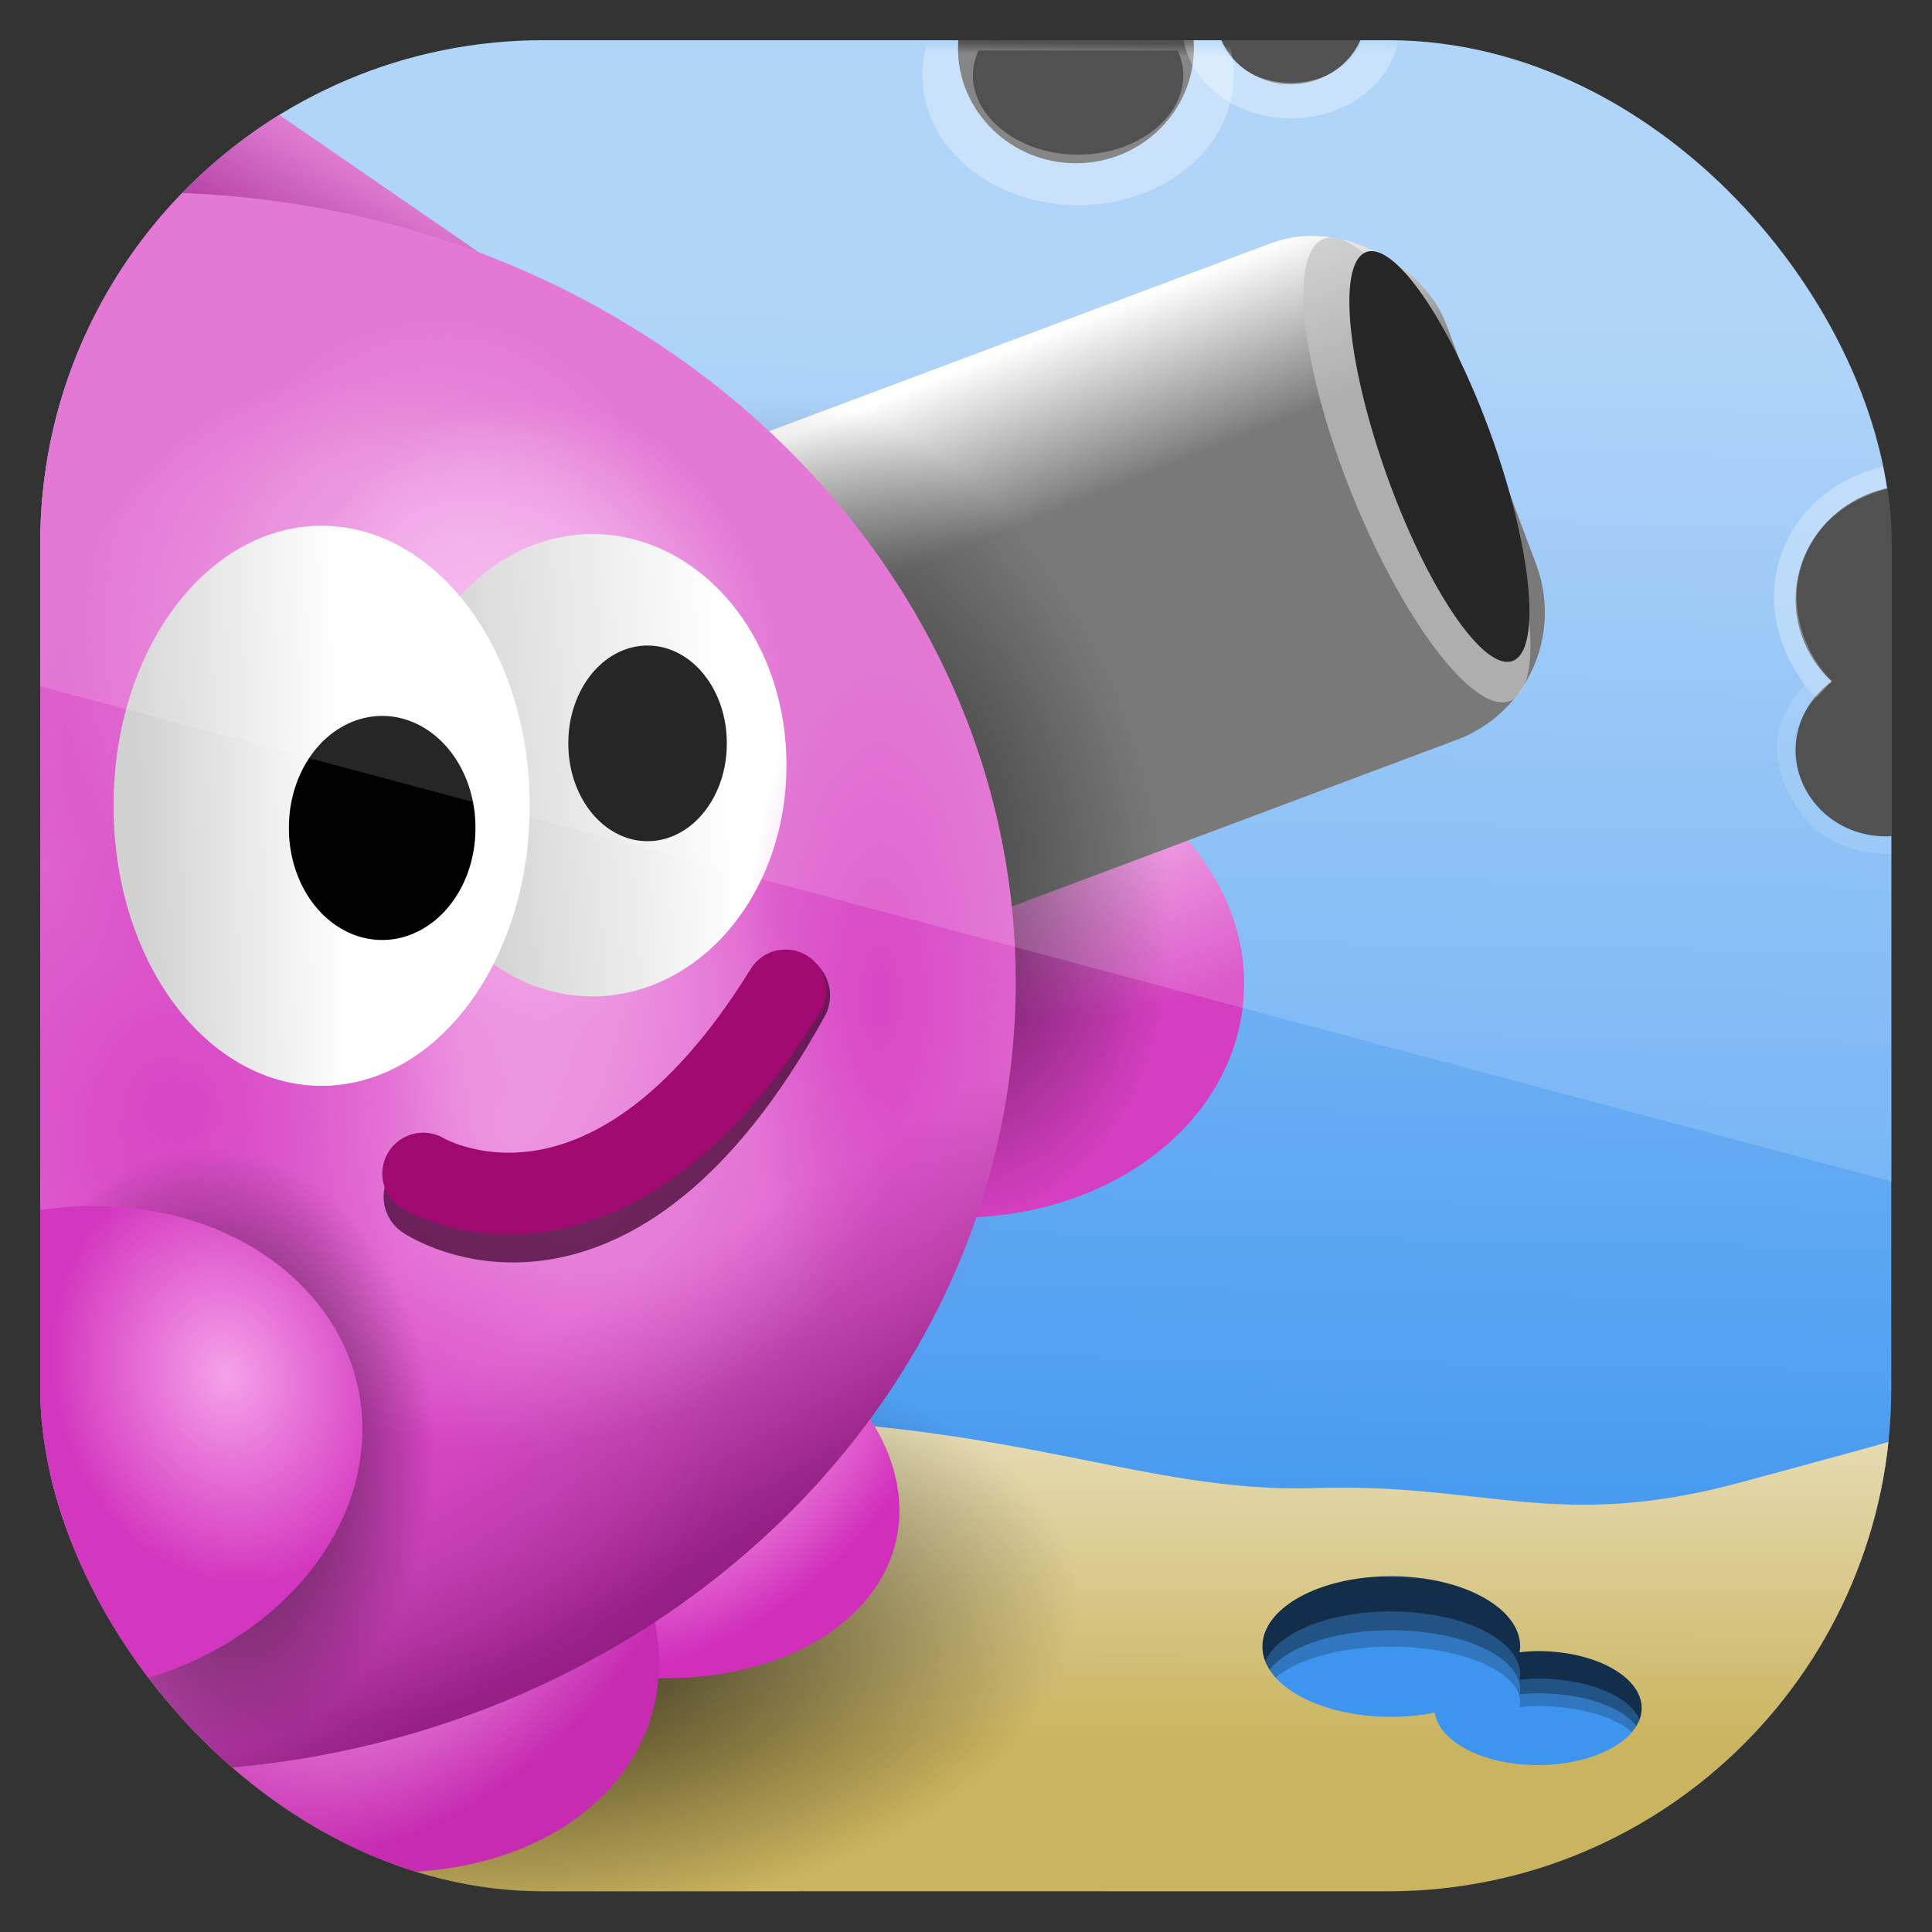 <?xml version="1.0" encoding="UTF-8" standalone="no"?>
<!-- Created with Inkscape (http://www.inkscape.org/) -->

<svg
   xmlns:dc="http://purl.org/dc/elements/1.1/"
   xmlns:cc="http://creativecommons.org/ns#"
   xmlns:rdf="http://www.w3.org/1999/02/22-rdf-syntax-ns#"
   xmlns:svg="http://www.w3.org/2000/svg"
   xmlns="http://www.w3.org/2000/svg"
   xmlns:xlink="http://www.w3.org/1999/xlink"
   xmlns:sodipodi="http://sodipodi.sourceforge.net/DTD/sodipodi-0.dtd"
   xmlns:inkscape="http://www.inkscape.org/namespaces/inkscape"
   width="96"
   height="96"
   id="svg11037"
   version="1.1"
   inkscape:version="0.48.3.1 r9886"
   sodipodi:docname="hedgewars.svg">
  <rect width="100%" height="100%" fill="#333333" stroke="none"/>
  <defs
     id="defs11039">
    <linearGradient
       y2="1046.1"
       x2="48"
       y1="962.622"
       x1="48"
       gradientTransform="matrix(1.15,0,0,1.15,-7.2,-150.653)"
       gradientUnits="userSpaceOnUse"
       id="linearGradient3886"
       xlink:href="#linearGradient3795"
       inkscape:collect="always" />
    <linearGradient
       id="linearGradient3795">
      <stop
         style="stop-color:#13a6fd;stop-opacity:1;"
         offset="0"
         id="stop3797" />
      <stop
         style="stop-color:#2975b6;stop-opacity:1;"
         offset="1"
         id="stop3799" />
    </linearGradient>
    <linearGradient
       y2="1046.1"
       x2="48"
       y1="962.622"
       x1="48"
       gradientTransform="matrix(1.15,0,0,1.15,-7.2,-150.653)"
       gradientUnits="userSpaceOnUse"
       id="linearGradient11642"
       xlink:href="#linearGradient3795"
       inkscape:collect="always" />
    <clipPath
       clipPathUnits="userSpaceOnUse"
       id="clipPath3009">
      <path
         id="path3011"
         d="m -2,956.362 -96,0 0,33.562 96,25.687 0,-59.25 z"
         style="opacity:0.15;fill:#ffffff;fill-opacity:1;stroke:none"
         inkscape:connector-curvature="0" />
    </clipPath>
    <linearGradient
       x1="64.056"
       y1="77.703"
       x2="65.101"
       y2="19.678"
       id="linearGradient4259"
       xlink:href="#linearGradient4253"
       gradientUnits="userSpaceOnUse" />
    <linearGradient
       id="linearGradient4253">
      <stop
         id="stop4255"
         style="stop-color:#3d95f0;stop-opacity:1"
         offset="0" />
      <stop
         id="stop4257"
         style="stop-color:#a3cdf8;stop-opacity:1"
         offset="1" />
    </linearGradient>
    <linearGradient
       x1="7.514"
       y1="14.76"
       x2="10.647"
       y2="12.04"
       id="linearGradient4058"
       xlink:href="#linearGradient4052"
       gradientUnits="userSpaceOnUse" />
    <linearGradient
       id="linearGradient4052">
      <stop
         id="stop4054"
         style="stop-color:#9e218d;stop-opacity:1"
         offset="0" />
      <stop
         id="stop4056"
         style="stop-color:#cb2ab5;stop-opacity:1"
         offset="1" />
    </linearGradient>
    <linearGradient
       x1="40.573"
       y1="77.304"
       x2="40.653"
       y2="51.55"
       id="linearGradient4330"
       xlink:href="#linearGradient4237"
       gradientUnits="userSpaceOnUse"
       gradientTransform="matrix(1,0,0,0.538,0,41.117)" />
    <linearGradient
       id="linearGradient4237">
      <stop
         id="stop4239"
         style="stop-color:#cab45f;stop-opacity:1"
         offset="0" />
      <stop
         id="stop4241"
         style="stop-color:#e6dbb3;stop-opacity:1"
         offset="1" />
    </linearGradient>
    <radialGradient
       cx="21.465"
       cy="68.99"
       r="11.01"
       fx="21.465"
       fy="68.99"
       id="radialGradient5881"
       xlink:href="#linearGradient5867"
       gradientUnits="userSpaceOnUse"
       gradientTransform="matrix(1,0,0,0.928,0,4.963)" />
    <linearGradient
       id="linearGradient5867">
      <stop
         id="stop5869"
         style="stop-color:#000000;stop-opacity:1"
         offset="0" />
      <stop
         id="stop5871"
         style="stop-color:#000000;stop-opacity:0"
         offset="1" />
    </linearGradient>
    <radialGradient
       cx="26.981"
       cy="32.892"
       r="21.969"
       fx="26.981"
       fy="32.892"
       id="radialGradient4302"
       xlink:href="#linearGradient4032"
       gradientUnits="userSpaceOnUse"
       gradientTransform="matrix(0.073,0.525,-0.708,0.103,73.675,21.33)" />
    <linearGradient
       id="linearGradient4032">
      <stop
         id="stop4034"
         style="stop-color:#f8bcf0;stop-opacity:1"
         offset="0" />
      <stop
         id="stop4036"
         style="stop-color:#d53ec1;stop-opacity:1"
         offset="1" />
    </linearGradient>
    <linearGradient
       x1="46.874"
       y1="44.241"
       x2="46.709"
       y2="36.807"
       id="linearGradient4298"
       xlink:href="#linearGradient4292"
       gradientUnits="userSpaceOnUse"
       gradientTransform="translate(-23.644,0.478)" />
    <linearGradient
       id="linearGradient4292">
      <stop
         id="stop4294"
         style="stop-color:#626262;stop-opacity:1"
         offset="0" />
      <stop
         id="stop4296"
         style="stop-color:#ffffff;stop-opacity:1"
         offset="1" />
    </linearGradient>
    <linearGradient
       x1="13.661"
       y1="14.233"
       x2="16.525"
       y2="9.267"
       id="linearGradient4050"
       xlink:href="#linearGradient4044"
       gradientUnits="userSpaceOnUse" />
    <linearGradient
       id="linearGradient4044">
      <stop
         id="stop4046"
         style="stop-color:#ad249a;stop-opacity:1"
         offset="0" />
      <stop
         id="stop4048"
         style="stop-color:#e273d3;stop-opacity:1"
         offset="1" />
    </linearGradient>
    <radialGradient
       cx="21.465"
       cy="68.99"
       r="11.01"
       fx="21.465"
       fy="68.99"
       id="radialGradient5877"
       xlink:href="#linearGradient5867"
       gradientUnits="userSpaceOnUse"
       gradientTransform="matrix(1,0,0,0.928,0,4.963)" />
    <linearGradient
       id="linearGradient3312">
      <stop
         id="stop3314"
         style="stop-color:#000000;stop-opacity:1"
         offset="0" />
      <stop
         id="stop3316"
         style="stop-color:#000000;stop-opacity:0"
         offset="1" />
    </linearGradient>
    <radialGradient
       cx="24.827"
       cy="40.786"
       r="21.969"
       fx="24.827"
       fy="40.786"
       id="radialGradient4280"
       xlink:href="#linearGradient4258"
       gradientUnits="userSpaceOnUse"
       gradientTransform="matrix(0.306,0.221,-0.39,0.443,44.608,45.006)" />
    <linearGradient
       id="linearGradient4258">
      <stop
         id="stop4260"
         style="stop-color:#f8bcf0;stop-opacity:1"
         offset="0" />
      <stop
         id="stop4262"
         style="stop-color:#d22ebc;stop-opacity:1"
         offset="1" />
    </linearGradient>
    <radialGradient
       cx="22.777"
       cy="41.865"
       r="21.969"
       fx="22.777"
       fy="41.865"
       id="radialGradient4286"
       xlink:href="#linearGradient4038"
       gradientUnits="userSpaceOnUse"
       gradientTransform="matrix(0.357,0.319,-0.497,0.521,35.49,45.371)" />
    <linearGradient
       id="linearGradient4038">
      <stop
         id="stop4040"
         style="stop-color:#f8bcf0;stop-opacity:1"
         offset="0" />
      <stop
         id="stop4042"
         style="stop-color:#c72bb2;stop-opacity:1"
         offset="1" />
    </linearGradient>
    <linearGradient
       x1="35.527"
       y1="60.632"
       x2="41.694"
       y2="71.404"
       id="linearGradient4030"
       xlink:href="#linearGradient4024"
       gradientUnits="userSpaceOnUse" />
    <linearGradient
       id="linearGradient4024">
      <stop
         id="stop4026"
         style="stop-color:#de62ce;stop-opacity:1"
         offset="0" />
      <stop
         id="stop4028"
         style="stop-color:#951f85;stop-opacity:1"
         offset="1" />
    </linearGradient>
    <radialGradient
       cx="26.772"
       cy="37.307"
       r="10.297"
       fx="26.772"
       fy="37.307"
       id="radialGradient4008"
       xlink:href="#linearGradient3990"
       gradientUnits="userSpaceOnUse"
       gradientTransform="matrix(1,0,0,1.162,0,-6.027)" />
    <linearGradient
       id="linearGradient3990">
      <stop
         id="stop3992"
         style="stop-color:#d538c1;stop-opacity:1"
         offset="0" />
      <stop
         id="stop3994"
         style="stop-color:#d538c1;stop-opacity:0"
         offset="1" />
    </linearGradient>
    <radialGradient
       cx="26.772"
       cy="37.307"
       r="10.297"
       fx="26.772"
       fy="37.307"
       id="radialGradient4004"
       xlink:href="#linearGradient3990"
       gradientUnits="userSpaceOnUse"
       gradientTransform="matrix(1,0,0,1.162,0,-6.027)" />
    <linearGradient
       id="linearGradient3335">
      <stop
         id="stop3337"
         style="stop-color:#d538c1;stop-opacity:1"
         offset="0" />
      <stop
         id="stop3339"
         style="stop-color:#d538c1;stop-opacity:0"
         offset="1" />
    </linearGradient>
    <radialGradient
       cx="26.772"
       cy="37.307"
       r="10.297"
       fx="26.772"
       fy="37.307"
       id="radialGradient3976"
       xlink:href="#linearGradient3954"
       gradientUnits="userSpaceOnUse"
       gradientTransform="matrix(1,0,0,1.162,0,-6.027)" />
    <linearGradient
       id="linearGradient3954">
      <stop
         id="stop3956"
         style="stop-color:#f5b1ec;stop-opacity:1"
         offset="0" />
      <stop
         id="stop3958"
         style="stop-color:#f5b1ec;stop-opacity:0"
         offset="1" />
    </linearGradient>
    <radialGradient
       cx="26.772"
       cy="37.307"
       r="10.297"
       fx="26.772"
       fy="37.307"
       id="radialGradient3968"
       xlink:href="#linearGradient3954"
       gradientUnits="userSpaceOnUse"
       gradientTransform="matrix(1,0,0,1.162,0,-6.027)" />
    <linearGradient
       id="linearGradient3346">
      <stop
         id="stop3348"
         style="stop-color:#f5b1ec;stop-opacity:1"
         offset="0" />
      <stop
         id="stop3350"
         style="stop-color:#f5b1ec;stop-opacity:0"
         offset="1" />
    </linearGradient>
    <radialGradient
       cx="26.772"
       cy="37.307"
       r="10.297"
       fx="26.772"
       fy="37.307"
       id="radialGradient3972"
       xlink:href="#linearGradient3954"
       gradientUnits="userSpaceOnUse"
       gradientTransform="matrix(1,0,0,1.162,0,-6.027)" />
    <linearGradient
       id="linearGradient3353">
      <stop
         id="stop3355"
         style="stop-color:#f5b1ec;stop-opacity:1"
         offset="0" />
      <stop
         id="stop3357"
         style="stop-color:#f5b1ec;stop-opacity:0"
         offset="1" />
    </linearGradient>
    <radialGradient
       cx="26.772"
       cy="37.307"
       r="10.297"
       fx="26.772"
       fy="37.307"
       id="radialGradient3996"
       xlink:href="#linearGradient3990"
       gradientUnits="userSpaceOnUse"
       gradientTransform="matrix(1,0,0,1.162,0,-6.027)" />
    <linearGradient
       id="linearGradient3360">
      <stop
         id="stop3362"
         style="stop-color:#d538c1;stop-opacity:1"
         offset="0" />
      <stop
         id="stop3364"
         style="stop-color:#d538c1;stop-opacity:0"
         offset="1" />
    </linearGradient>
    <radialGradient
       cx="21.465"
       cy="68.99"
       r="11.01"
       fx="21.465"
       fy="68.99"
       id="radialGradient5873"
       xlink:href="#linearGradient5867"
       gradientUnits="userSpaceOnUse"
       gradientTransform="matrix(1,0,0,0.928,0,4.963)" />
    <linearGradient
       id="linearGradient3367">
      <stop
         id="stop3369"
         style="stop-color:#000000;stop-opacity:1"
         offset="0" />
      <stop
         id="stop3371"
         style="stop-color:#000000;stop-opacity:0"
         offset="1" />
    </linearGradient>
    <radialGradient
       cx="26.772"
       cy="37.307"
       r="10.297"
       fx="26.772"
       fy="37.307"
       id="radialGradient4000"
       xlink:href="#linearGradient3990"
       gradientUnits="userSpaceOnUse"
       gradientTransform="matrix(1,0,0,1.162,0,-6.027)" />
    <linearGradient
       id="linearGradient3374">
      <stop
         id="stop3376"
         style="stop-color:#d538c1;stop-opacity:1"
         offset="0" />
      <stop
         id="stop3378"
         style="stop-color:#d538c1;stop-opacity:0"
         offset="1" />
    </linearGradient>
    <radialGradient
       cx="32.369"
       cy="45.968"
       r="21.969"
       fx="32.369"
       fy="45.968"
       id="radialGradient5861"
       xlink:href="#linearGradient4018"
       gradientUnits="userSpaceOnUse"
       gradientTransform="matrix(0.339,-0.083,0.102,0.413,-0.81,50.003)" />
    <linearGradient
       id="linearGradient4018">
      <stop
         id="stop4020"
         style="stop-color:#f5a1ea;stop-opacity:1"
         offset="0" />
      <stop
         id="stop4022"
         style="stop-color:#d437bf;stop-opacity:1"
         offset="1" />
    </linearGradient>
    <radialGradient
       cx="26.772"
       cy="37.307"
       r="10.297"
       fx="26.772"
       fy="37.307"
       id="radialGradient4012"
       xlink:href="#linearGradient3954"
       gradientUnits="userSpaceOnUse"
       gradientTransform="matrix(1,0,0,1.162,0,-6.027)" />
    <linearGradient
       id="linearGradient3385">
      <stop
         id="stop3387"
         style="stop-color:#f5b1ec;stop-opacity:1"
         offset="0" />
      <stop
         id="stop3389"
         style="stop-color:#f5b1ec;stop-opacity:0"
         offset="1" />
    </linearGradient>
    <radialGradient
       cx="26.772"
       cy="37.307"
       r="10.297"
       fx="26.772"
       fy="37.307"
       id="radialGradient3960"
       xlink:href="#linearGradient3954"
       gradientUnits="userSpaceOnUse"
       gradientTransform="matrix(1,0,0,1.162,0,-6.027)" />
    <linearGradient
       id="linearGradient3392">
      <stop
         id="stop3394"
         style="stop-color:#f5b1ec;stop-opacity:1"
         offset="0" />
      <stop
         id="stop3396"
         style="stop-color:#f5b1ec;stop-opacity:0"
         offset="1" />
    </linearGradient>
    <radialGradient
       cx="26.772"
       cy="37.307"
       r="10.297"
       fx="26.772"
       fy="37.307"
       id="radialGradient3964"
       xlink:href="#linearGradient3954"
       gradientUnits="userSpaceOnUse"
       gradientTransform="matrix(1,0,0,1.162,0,-6.027)" />
    <linearGradient
       id="linearGradient3399">
      <stop
         id="stop3401"
         style="stop-color:#f5b1ec;stop-opacity:1"
         offset="0" />
      <stop
         id="stop3403"
         style="stop-color:#f5b1ec;stop-opacity:0"
         offset="1" />
    </linearGradient>
    <linearGradient
       x1="13.91"
       y1="50.351"
       x2="61.371"
       y2="46.025"
       id="linearGradient4011"
       xlink:href="#linearGradient4005"
       gradientUnits="userSpaceOnUse" />
    <linearGradient
       id="linearGradient4005">
      <stop
         id="stop4007"
         style="stop-color:#d3d3d3;stop-opacity:1"
         offset="0" />
      <stop
         id="stop4009"
         style="stop-color:#ffffff;stop-opacity:1"
         offset="1" />
    </linearGradient>
    <linearGradient
       x1="39.299"
       y1="46.943"
       x2="3.054"
       y2="48.282"
       id="linearGradient4003"
       xlink:href="#linearGradient3997"
       gradientUnits="userSpaceOnUse" />
    <linearGradient
       id="linearGradient3997">
      <stop
         id="stop3999"
         style="stop-color:#ffffff;stop-opacity:1"
         offset="0" />
      <stop
         id="stop4001"
         style="stop-color:#d1d1d1;stop-opacity:1"
         offset="1" />
    </linearGradient>
    <radialGradient
       cx="26.772"
       cy="37.307"
       r="10.297"
       fx="26.772"
       fy="37.307"
       id="radialGradient4016"
       xlink:href="#linearGradient3990"
       gradientUnits="userSpaceOnUse"
       gradientTransform="matrix(1,0,0,1.162,0,-6.027)" />
    <linearGradient
       id="linearGradient3414">
      <stop
         id="stop3416"
         style="stop-color:#d538c1;stop-opacity:1"
         offset="0" />
      <stop
         id="stop3418"
         style="stop-color:#d538c1;stop-opacity:0"
         offset="1" />
    </linearGradient>
    <linearGradient
       x1="49.977"
       y1="11.412"
       x2="49.984"
       y2="10.756"
       id="linearGradient12054"
       xlink:href="#linearGradient5590"
       gradientUnits="userSpaceOnUse"
       gradientTransform="matrix(0.728,0,0,0.763,15.158,-0.839)" />
    <linearGradient
       id="linearGradient5590">
      <stop
         id="stop5592"
         style="stop-color:#ffffff;stop-opacity:1"
         offset="0" />
      <stop
         id="stop5594"
         style="stop-color:#ffffff;stop-opacity:0"
         offset="1" />
    </linearGradient>
    <linearGradient
       x1="50.107"
       y1="14.641"
       x2="50.152"
       y2="12.907"
       id="linearGradient12059"
       xlink:href="#linearGradient5590"
       gradientUnits="userSpaceOnUse"
       gradientTransform="matrix(0.508,0,0,0.545,35.87,-0.264)" />
    <linearGradient
       id="linearGradient3425">
      <stop
         id="stop3427"
         style="stop-color:#ffffff;stop-opacity:1"
         offset="0" />
      <stop
         id="stop3429"
         style="stop-color:#ffffff;stop-opacity:0"
         offset="1" />
    </linearGradient>
    <clipPath
       clipPathUnits="userSpaceOnUse"
       id="clipPath3310">
      <rect
         x="6.609"
         y="7.245"
         width="81.905"
         height="81.905"
         style="opacity:0.6;fill:#000000;fill-opacity:1"
         id="rect3312"
         rx="22.257"
         ry="22.257" />
    </clipPath>
  </defs>
  <sodipodi:namedview
     id="base"
     pagecolor="#ffffff"
     bordercolor="#666666"
     borderopacity="1.0"
     inkscape:pageopacity="0.0"
     inkscape:pageshadow="2"
     inkscape:zoom="3.959798"
     inkscape:cx="29.118614"
     inkscape:cy="49.863109"
     inkscape:document-units="px"
     inkscape:current-layer="layer1"
     showgrid="false"
     inkscape:window-width="1366"
     inkscape:window-height="684"
     inkscape:window-x="0"
     inkscape:window-y="26"
     inkscape:window-maximized="1"
     showguides="true"
     inkscape:guide-bbox="true">
    <sodipodi:guide
       orientation="0,1"
       position="-24.749,0"
       id="guide11064" />
    <sodipodi:guide
       orientation="0,1"
       position="-23.234,96"
       id="guide11066" />
    <sodipodi:guide
       orientation="1,0"
       position="0,54.801"
       id="guide11068" />
    <sodipodi:guide
       orientation="1,0"
       position="96,51.013"
       id="guide11070" />
    <sodipodi:guide
       orientation="0,1"
       position="-18.94,48"
       id="guide11072" />
    <sodipodi:guide
       orientation="1,0"
       position="48,79.297"
       id="guide11074" />
    <sodipodi:guide
       orientation="1,0"
       position="2,75.509"
       id="guide11076" />
    <sodipodi:guide
       orientation="0,1"
       position="-77.277,2"
       id="guide11078" />
    <sodipodi:guide
       orientation="1,0"
       position="94,77.782"
       id="guide11080" />
    <sodipodi:guide
       orientation="0,1"
       position="-65.912,94"
       id="guide11082" />
  </sodipodi:namedview>
  <g
     inkscape:label="Layer 1"
     inkscape:groupmode="layer"
     id="layer1"
     transform="translate(0,-956.362)">
    <g
       transform="matrix(1.123,0,0,1.123,-5.424,950.224)"
       id="g3232"
       clip-path="url(#clipPath3310)">
      <path
         inkscape:connector-curvature="0"
         style="fill:url(#linearGradient4259);fill-opacity:1;fill-rule:nonzero;stroke:none"
         id="rect12887-4"
         d="m 12,5.594 c -3.322,0 -5.969,2.714 -5.969,6.062 l 0,72.5 c 0,3.348 2.647,6.062 5.969,6.062 l 28.656,0 c -0.466,-0.935 -0.75,-1.978 -0.75,-3.094 0,-3.85 3.15,-6.969 7,-6.969 0.919,0 1.791,0.209 2.594,0.531 0.346,-2.271 2.239,-4 4.531,-4 2.537,0 4.594,2.125 4.594,4.75 0,2.625 -2.057,4.75 -4.594,4.75 -0.074,0 -0.145,-0.028 -0.219,-0.031 0.044,0.315 0.062,0.642 0.062,0.969 0,1.116 -0.284,2.159 -0.75,3.094 l 30.844,0 c 3.322,0 6,-2.714 6,-6.062 l 0,-42.094 c -0.525,0.247 -1.095,0.406 -1.719,0.406 -2.187,0 -3.969,-1.713 -3.969,-3.812 0,-1.243 0.633,-2.338 1.594,-3.031 -0.973,-0.919 -1.594,-2.201 -1.594,-3.625 0,-2.8 2.332,-5.062 5.219,-5.062 0.159,0 0.313,0.018 0.469,0.031 l 0,-15.312 c 0,-3.348 -2.678,-6.062 -6,-6.062 l -18.75,0 c 0.02,0.141 0.062,0.292 0.062,0.438 0,1.75 -1.506,3.156 -3.344,3.156 -1.837,0 -3.312,-1.406 -3.312,-3.156 0,-0.145 0.011,-0.297 0.031,-0.438 l -1.438,0 c 0.276,0.617 0.438,1.285 0.438,2 0,2.8 -2.332,5.094 -5.219,5.094 -2.887,0 -5.219,-2.294 -5.219,-5.094 0,-0.715 0.162,-1.383 0.438,-2 L 12,5.594 z" />
      <path
         inkscape:connector-curvature="0"
         style="opacity:0.2;fill:#000000;fill-opacity:1;stroke:none"
         id="path3995"
         d="m 22.156,71.977 c -1.336,0 -2.554,0.274 -4.906,1.136 -6.273,2.3 -11.188,1.537 -11.188,1.537 0,0 -0.194,11.246 0,13.014 0.262,2.387 5.13,2.649 5.13,2.649 0,0 62.023,0.169 72.467,0.074 3.665,-0.034 6.233,-1.286 6.302,-2.605 0.091,-1.739 0.083,-14.567 0.083,-14.567 0,0 -0.197,0.098 -8.262,1.823 -8.065,1.725 -11.195,-0.004 -18.812,0.187 C 55.352,75.416 49.515,72.739 35.625,72.739 c -8.681,0 -11.242,-0.762 -13.469,-0.762 z M 66.375,78.326 c 3.15,0 5.719,1.107 5.719,2.473 0,0.067 -0.019,0.134 -0.031,0.2 0.262,-0.02 0.537,-0.04 0.812,-0.04 2.537,0 4.594,0.901 4.594,2.005 0,1.104 -2.057,2.005 -4.594,2.005 -2.411,0 -4.371,-0.817 -4.562,-1.844 -0.607,0.095 -1.256,0.147 -1.938,0.147 -3.15,0 -5.688,-1.107 -5.688,-2.473 0,-1.366 2.538,-2.473 5.688,-2.473 z" />
      <path
         inkscape:connector-curvature="0"
         style="opacity:0.307;fill:#000000;fill-opacity:1;stroke:none"
         id="path3993"
         d="m 22.156,70.868 c -1.336,0 -2.554,0.29 -4.906,1.204 -6.273,2.438 -11.188,1.63 -11.188,1.63 0,0 -0.194,11.923 0,13.796 0.262,2.531 5.13,2.809 5.13,2.809 0,0 62.023,0.18 72.467,0.078 3.665,-0.036 6.233,-1.364 6.302,-2.762 0.091,-1.844 0.083,-15.443 0.083,-15.443 0,0 -0.197,0.104 -8.262,1.933 -8.065,1.828 -11.195,-0.005 -18.812,0.198 C 55.352,74.514 49.515,71.676 35.625,71.676 c -8.681,0 -11.242,-0.808 -13.469,-0.808 z M 66.375,77.598 c 3.15,0 5.719,1.173 5.719,2.621 0,0.072 -0.019,0.142 -0.031,0.213 0.262,-0.021 0.537,-0.043 0.812,-0.043 2.537,0 4.594,0.955 4.594,2.125 0,1.17 -2.057,2.125 -4.594,2.125 -2.411,0 -4.371,-0.866 -4.562,-1.955 -0.607,0.101 -1.256,0.156 -1.938,0.156 -3.15,0 -5.688,-1.173 -5.688,-2.621 0,-1.448 2.538,-2.621 5.688,-2.621 z" />
      <path
         inkscape:connector-curvature="0"
         style="opacity:0.447;fill:#000000;fill-opacity:1;stroke:none"
         id="path3223"
         d="m 22.156,69.601 c -1.336,0 -2.554,0.309 -4.906,1.282 -6.273,2.596 -11.188,1.735 -11.188,1.735 0,0 -0.194,12.696 0,14.691 0.262,2.695 5.13,2.991 5.13,2.991 0,0 62.023,0.191 72.467,0.083 3.665,-0.038 6.233,-1.452 6.302,-2.941 0.091,-1.964 0.083,-16.444 0.083,-16.444 0,0 -0.197,0.111 -8.262,2.058 -8.065,1.947 -11.195,-0.005 -18.812,0.211 C 55.352,73.483 49.515,70.461 35.625,70.461 c -8.681,0 -11.242,-0.86 -13.469,-0.86 z M 66.375,76.767 c 3.15,0 5.719,1.249 5.719,2.791 0,0.076 -0.019,0.152 -0.031,0.226 0.262,-0.023 0.537,-0.045 0.812,-0.045 2.537,0 4.594,1.017 4.594,2.263 0,1.246 -2.057,2.263 -4.594,2.263 -2.411,0 -4.371,-0.922 -4.562,-2.082 -0.607,0.107 -1.256,0.166 -1.938,0.166 -3.15,0 -5.688,-1.249 -5.688,-2.791 0,-1.542 2.538,-2.791 5.688,-2.791 z" />
      <path
         inkscape:connector-curvature="0"
         style="fill:url(#linearGradient4058);fill-opacity:1;stroke:none"
         id="path4404"
         d="M 18.567,19.372 6.841,9.948 6.618,19.811 13.169,20.468 z" />
      <path
         inkscape:connector-curvature="0"
         style="fill:url(#linearGradient4330);fill-opacity:1;stroke:none"
         id="path4227"
         d="m 22.156,67.224 c -1.336,0 -2.554,0.344 -4.906,1.429 -6.273,2.892 -11.188,1.933 -11.188,1.933 0,0 -0.194,14.145 0,16.368 0.262,3.003 5.13,3.332 5.13,3.332 0,0 62.023,0.213 72.467,0.093 3.665,-0.042 6.233,-1.618 6.302,-3.276 0.091,-2.188 0.083,-18.322 0.083,-18.322 0,0 -0.197,0.124 -8.262,2.293 -8.065,2.169 -11.195,-0.006 -18.812,0.235 C 55.352,71.55 49.515,68.183 35.625,68.183 c -8.681,0 -11.242,-0.958 -13.469,-0.958 z M 66.375,75.209 c 3.15,0 5.719,1.392 5.719,3.11 0,0.085 -0.019,0.169 -0.031,0.252 0.262,-0.025 0.537,-0.05 0.812,-0.05 2.537,0 4.594,1.133 4.594,2.522 0,1.388 -2.057,2.522 -4.594,2.522 -2.411,0 -4.371,-1.028 -4.562,-2.32 -0.607,0.12 -1.256,0.185 -1.938,0.185 -3.15,0 -5.688,-1.392 -5.688,-3.11 0,-1.718 2.538,-3.11 5.688,-3.11 z" />
      <path
         inkscape:connector-curvature="0"
         style="opacity:0.759;fill:url(#radialGradient5881);fill-opacity:1;stroke:none"
         id="path5879"
         transform="matrix(2.126,0,-0.292,1.264,3.473,-9.154)"
         d="m 32.475,68.99 a 11.01,10.218 0 1 1 -22.02,0 11.01,10.218 0 1 1 22.02,0 z" />
      <path
         inkscape:connector-curvature="0"
         style="fill:url(#radialGradient4302);fill-opacity:1;stroke:none"
         id="path4300"
         d="m 50.049,38.406 c -0.629,-0.147 -1.263,-0.251 -1.89,-0.32 l -6.328,20.294 c 0.582,0.213 1.19,0.398 1.819,0.545 6.975,1.626 14.063,-1.649 15.829,-7.315 1.767,-5.666 -2.456,-11.578 -9.431,-13.205 z" />
      <rect
         style="fill:url(#linearGradient4298);fill-opacity:1;stroke:none"
         id="rect4290"
         transform="matrix(0.937,-0.351,0.351,0.937,0,0)"
         y="36.597"
         x="10.89"
         ry="6.043"
         rx="5.996"
         height="23.446"
         width="46.574" />
      <path
         inkscape:connector-curvature="0"
         style="fill:url(#linearGradient4050);fill-opacity:1;stroke:none"
         id="path4276"
         d="M 27.456,17.62 11.462,6.604 10.701,18.133 l 9.393,0.769 z" />
      <path
         inkscape:connector-curvature="0"
         style="opacity:0.833;fill:url(#radialGradient5877);fill-opacity:1;stroke:none"
         id="path5875"
         transform="matrix(1.054,-0.407,0.667,1.729,-25.455,-69.26)"
         d="m 32.475,68.99 a 11.01,10.218 0 1 1 -22.02,0 11.01,10.218 0 1 1 22.02,0 z" />
      <path
         inkscape:connector-curvature="0"
         style="fill:url(#radialGradient4280);fill-opacity:1;stroke:none"
         id="path4278"
         d="M 39.133,64.373 C 38.617,64.066 38.079,63.788 37.534,63.538 L 23.613,76.273 c 0.446,0.34 0.928,0.669 1.445,0.976 5.724,3.406 13.517,3.285 17.404,-0.271 3.887,-3.555 2.396,-9.2 -3.328,-12.606 z" />
      <path
         inkscape:connector-curvature="0"
         style="fill:url(#radialGradient4286);fill-opacity:1;stroke:none"
         id="path4284"
         d="M 27.783,69.101 C 27.199,68.717 26.591,68.369 25.974,68.056 L 10.23,83.993 c 0.505,0.426 1.05,0.837 1.634,1.222 6.474,4.262 15.287,4.11 19.683,-0.339 4.396,-4.449 2.71,-11.512 -3.764,-15.774 z" />
      <path
         inkscape:connector-curvature="0"
         style="fill:url(#linearGradient4030);fill-opacity:1;stroke:none"
         id="path4245"
         d="m 11.275,13.977 c -1.917,0 -3.531,0.25 -5.372,0.496 l 0.056,69.098 c 1.842,0.245 3.399,0.272 5.316,0.272 21.261,0 38.498,-15.642 38.498,-34.933 0,-19.291 -17.238,-34.933 -38.498,-34.933 z" />
      <path
         inkscape:connector-curvature="0"
         style="opacity:0.645;fill:url(#radialGradient4008);fill-opacity:1;stroke:none"
         id="path4006"
         transform="matrix(1.454,0,0,1,-16.982,32.317)"
         d="m 37.069,37.307 a 10.297,11.96 0 1 1 -20.594,0 10.297,11.96 0 1 1 20.594,0 z" />
      <path
         inkscape:connector-curvature="0"
         style="opacity:0.645;fill:url(#radialGradient4004);fill-opacity:1;stroke:none"
         id="path4002"
         transform="matrix(1.154,0,0,1.013,-12.515,21.843)"
         d="m 37.069,37.307 a 10.297,11.96 0 1 1 -20.594,0 10.297,11.96 0 1 1 20.594,0 z" />
      <path
         inkscape:connector-curvature="0"
         style="opacity:0.452;fill:url(#radialGradient3976);fill-opacity:1;stroke:none"
         id="path3974"
         transform="matrix(1.015,0,0,0.993,-2.947,-5.535)"
         d="m 37.069,37.307 a 10.297,11.96 0 1 1 -20.594,0 10.297,11.96 0 1 1 20.594,0 z" />
      <path
         inkscape:connector-curvature="0"
         style="opacity:0.811;fill:url(#radialGradient3968);fill-opacity:1;stroke:none"
         id="path3966"
         transform="translate(2.218,7.762)"
         d="m 37.069,37.307 a 10.297,11.96 0 1 1 -20.594,0 10.297,11.96 0 1 1 20.594,0 z" />
      <path
         inkscape:connector-curvature="0"
         style="opacity:0.645;fill:url(#radialGradient3972);fill-opacity:1;stroke:none"
         id="path3970"
         transform="matrix(1.646,0,0,1.146,-16.665,13.099)"
         d="m 37.069,37.307 a 10.297,11.96 0 1 1 -20.594,0 10.297,11.96 0 1 1 20.594,0 z" />
      <path
         inkscape:connector-curvature="0"
         style="opacity:0.645;fill:url(#radialGradient3996);fill-opacity:1;stroke:none"
         id="path3978"
         transform="matrix(1.154,0,0,1.013,-17.743,16.456)"
         d="m 37.069,37.307 a 10.297,11.96 0 1 1 -20.594,0 10.297,11.96 0 1 1 20.594,0 z" />
      <path
         inkscape:connector-curvature="0"
         style="opacity:0.833;fill:url(#radialGradient5873);fill-opacity:1;stroke:none"
         id="path5865"
         transform="matrix(0.906,0,0,1.31,-5.359,-20.759)"
         d="m 32.475,68.99 a 11.01,10.218 0 1 1 -22.02,0 11.01,10.218 0 1 1 22.02,0 z" />
      <path
         inkscape:connector-curvature="0"
         style="opacity:0.645;fill:url(#radialGradient4000);fill-opacity:1;stroke:none"
         id="path3998"
         transform="matrix(1.154,0,0,1.013,-13.782,0.773)"
         d="m 37.069,37.307 a 10.297,11.96 0 1 1 -20.594,0 10.297,11.96 0 1 1 20.594,0 z" />
      <path
         inkscape:connector-curvature="0"
         style="fill:url(#radialGradient5861);fill-opacity:1;stroke:none"
         id="path5859"
         d="m 8.06,58.855 c -0.645,0.039 -1.282,0.119 -1.902,0.232 L 5.874,80.343 c 0.618,0.038 1.255,0.043 1.899,0.004 7.149,-0.428 13.01,-5.587 13.09,-11.521 0.079,-5.934 -5.653,-10.399 -12.802,-9.971 z" />
      <path
         inkscape:connector-curvature="0"
         style="opacity:0.952;fill:url(#radialGradient4012);fill-opacity:1;stroke:none"
         id="path4010"
         transform="matrix(1.092,0,0,1.185,-1.046,-7.076)"
         d="m 37.069,37.307 a 10.297,11.96 0 1 1 -20.594,0 10.297,11.96 0 1 1 20.594,0 z" />
      <path
         inkscape:connector-curvature="0"
         style="opacity:0.811;fill:url(#radialGradient3960);fill-opacity:1;stroke:none"
         id="path3952"
         transform="translate(1.267,-1.901)"
         d="m 37.069,37.307 a 10.297,11.96 0 1 1 -20.594,0 10.297,11.96 0 1 1 20.594,0 z" />
      <path
         inkscape:connector-curvature="0"
         style="opacity:0.811;fill:url(#radialGradient3964);fill-opacity:1;stroke:none"
         id="path3962"
         transform="matrix(1.315,0,0,1.152,-14.067,-7.187)"
         d="m 37.069,37.307 a 10.297,11.96 0 1 1 -20.594,0 10.297,11.96 0 1 1 20.594,0 z" />
      <path
         inkscape:connector-curvature="0"
         style="fill:url(#linearGradient4011);fill-opacity:1;stroke:none"
         id="path4249"
         transform="matrix(0.235,0,0,0.293,22.673,25.047)"
         d="m 72.139,48.729 a 36.518,34.725 0 1 1 -73.035,0 36.518,34.725 0 1 1 73.035,0 z" />
      <path
         inkscape:connector-curvature="0"
         style="fill:url(#linearGradient4003);fill-opacity:1;stroke:none"
         id="path4247"
         transform="matrix(0.252,0,0,0.355,10.084,23.821)"
         d="m 72.139,48.729 a 36.518,34.725 0 1 1 -73.035,0 36.518,34.725 0 1 1 73.035,0 z" />
      <path
         inkscape:connector-curvature="0"
         style="opacity:0.645;fill:url(#radialGradient4016);fill-opacity:1;stroke:none"
         id="path4014"
         transform="matrix(0.592,0,0,1.351,27.945,-0.817)"
         d="m 37.069,37.307 a 10.297,11.96 0 1 1 -20.594,0 10.297,11.96 0 1 1 20.594,0 z" />
      <path
         inkscape:connector-curvature="0"
         style="fill:#000000;fill-opacity:1;stroke:none"
         id="path4254"
         transform="matrix(0.096,0,0,0.124,30.063,32.315)"
         d="m 72.139,48.729 a 36.518,34.725 0 1 1 -73.035,0 36.518,34.725 0 1 1 73.035,0 z" />
      <path
         inkscape:connector-curvature="0"
         style="opacity:0.724;fill:none;stroke:#3d042b;stroke-width:3.81;stroke-linecap:round;stroke-linejoin:miter;stroke-miterlimit:4;stroke-opacity:1;stroke-dasharray:none"
         id="path4013"
         d="m 23.708,58.416 c 0,0 8.045,5.417 15.945,-8.903" />
      <path
         inkscape:connector-curvature="0"
         style="fill:#000000;fill-opacity:1;stroke:none"
         id="path4256"
         transform="matrix(0.113,0,0,0.142,17.715,35.181)"
         d="m 72.139,48.729 a 36.518,34.725 0 1 1 -73.035,0 36.518,34.725 0 1 1 73.035,0 z" />
      <path
         inkscape:connector-curvature="0"
         style="fill:none;stroke:#a0096f;stroke-width:3.621;stroke-linecap:round;stroke-linejoin:miter;stroke-miterlimit:4;stroke-opacity:1;stroke-dasharray:none"
         id="path4274"
         d="m 23.556,57.394 c 0,0 8.037,4.84 16.03,-8.103" />
      <path
         inkscape:connector-curvature="0"
         style="opacity:0.714;fill:#b9b9b9;fill-opacity:1;stroke:none"
         id="path5889"
         transform="matrix(0.652,-0.201,0.372,0.937,12.69,13.843)"
         d="m 72.713,27.881 a 4.515,10.931 0 1 1 -9.03,0 4.515,10.931 0 1 1 9.03,0 z" />
      <path
         inkscape:connector-curvature="0"
         style="opacity:0.3;fill:none;stroke:url(#linearGradient12054);stroke-width:2.234;stroke-miterlimit:4;stroke-opacity:1;stroke-dasharray:none"
         id="path5588"
         d="m 47.489,6.582 c -0.457,0.663 -0.729,1.4 -0.729,2.211 0,2.555 2.586,4.635 5.772,4.635 3.186,0 5.772,-2.08 5.772,-4.635 0,-0.811 -0.272,-1.548 -0.729,-2.211 l -10.084,0 z" />
      <path
         inkscape:connector-curvature="0"
         style="opacity:0.3;fill:none;stroke:url(#linearGradient12059);stroke-width:1.577;stroke-miterlimit:4;stroke-opacity:1;stroke-dasharray:none"
         id="path5598"
         d="m 57.965,6.265 c -0.016,0.119 -0.031,0.225 -0.031,0.348 0,1.824 1.794,3.302 4.017,3.302 2.223,0 4.017,-1.478 4.017,-3.302 0,-0.123 -0.015,-0.228 -0.031,-0.348 l -7.972,0 z" />
      <path
         inkscape:connector-curvature="0"
         style="opacity:0.3;fill:none;stroke:#ffffff;stroke-width:1px;stroke-linecap:butt;stroke-linejoin:miter;stroke-opacity:1"
         id="path5606"
         d="m 89.03,26.455 c 0,0 -3.615,0.274 -4.871,3.604 -0.947,2.511 0.317,4.911 1.386,5.901" />
      <path
         inkscape:connector-curvature="0"
         style="opacity:0.124;fill:none;stroke:#ffffff;stroke-width:0.746px;stroke-linecap:butt;stroke-linejoin:miter;stroke-opacity:1"
         id="path5608"
         d="m 84.951,36.06 c 0,0 -1.706,1.523 -0.906,3.71 1.099,3.004 3.467,3.149 4.932,3.107" />
      <path
         inkscape:connector-curvature="0"
         style="fill:#000000;fill-opacity:1;stroke:none"
         id="path5887"
         transform="matrix(0.518,-0.178,0.295,0.828,24.968,14.719)"
         d="m 72.713,27.881 a 4.515,10.931 0 1 1 -9.03,0 4.515,10.931 0 1 1 9.03,0 z" />
    </g>
    <rect
       ry="25"
       rx="25"
       id="rect3003"
       style="opacity:0.15;fill:#ffffff;fill-opacity:1"
       height="92"
       width="92"
       y="958.362"
       x="-96"
       clip-path="url(#clipPath3009)"
       transform="translate(98,0)" />
  </g>
</svg>
